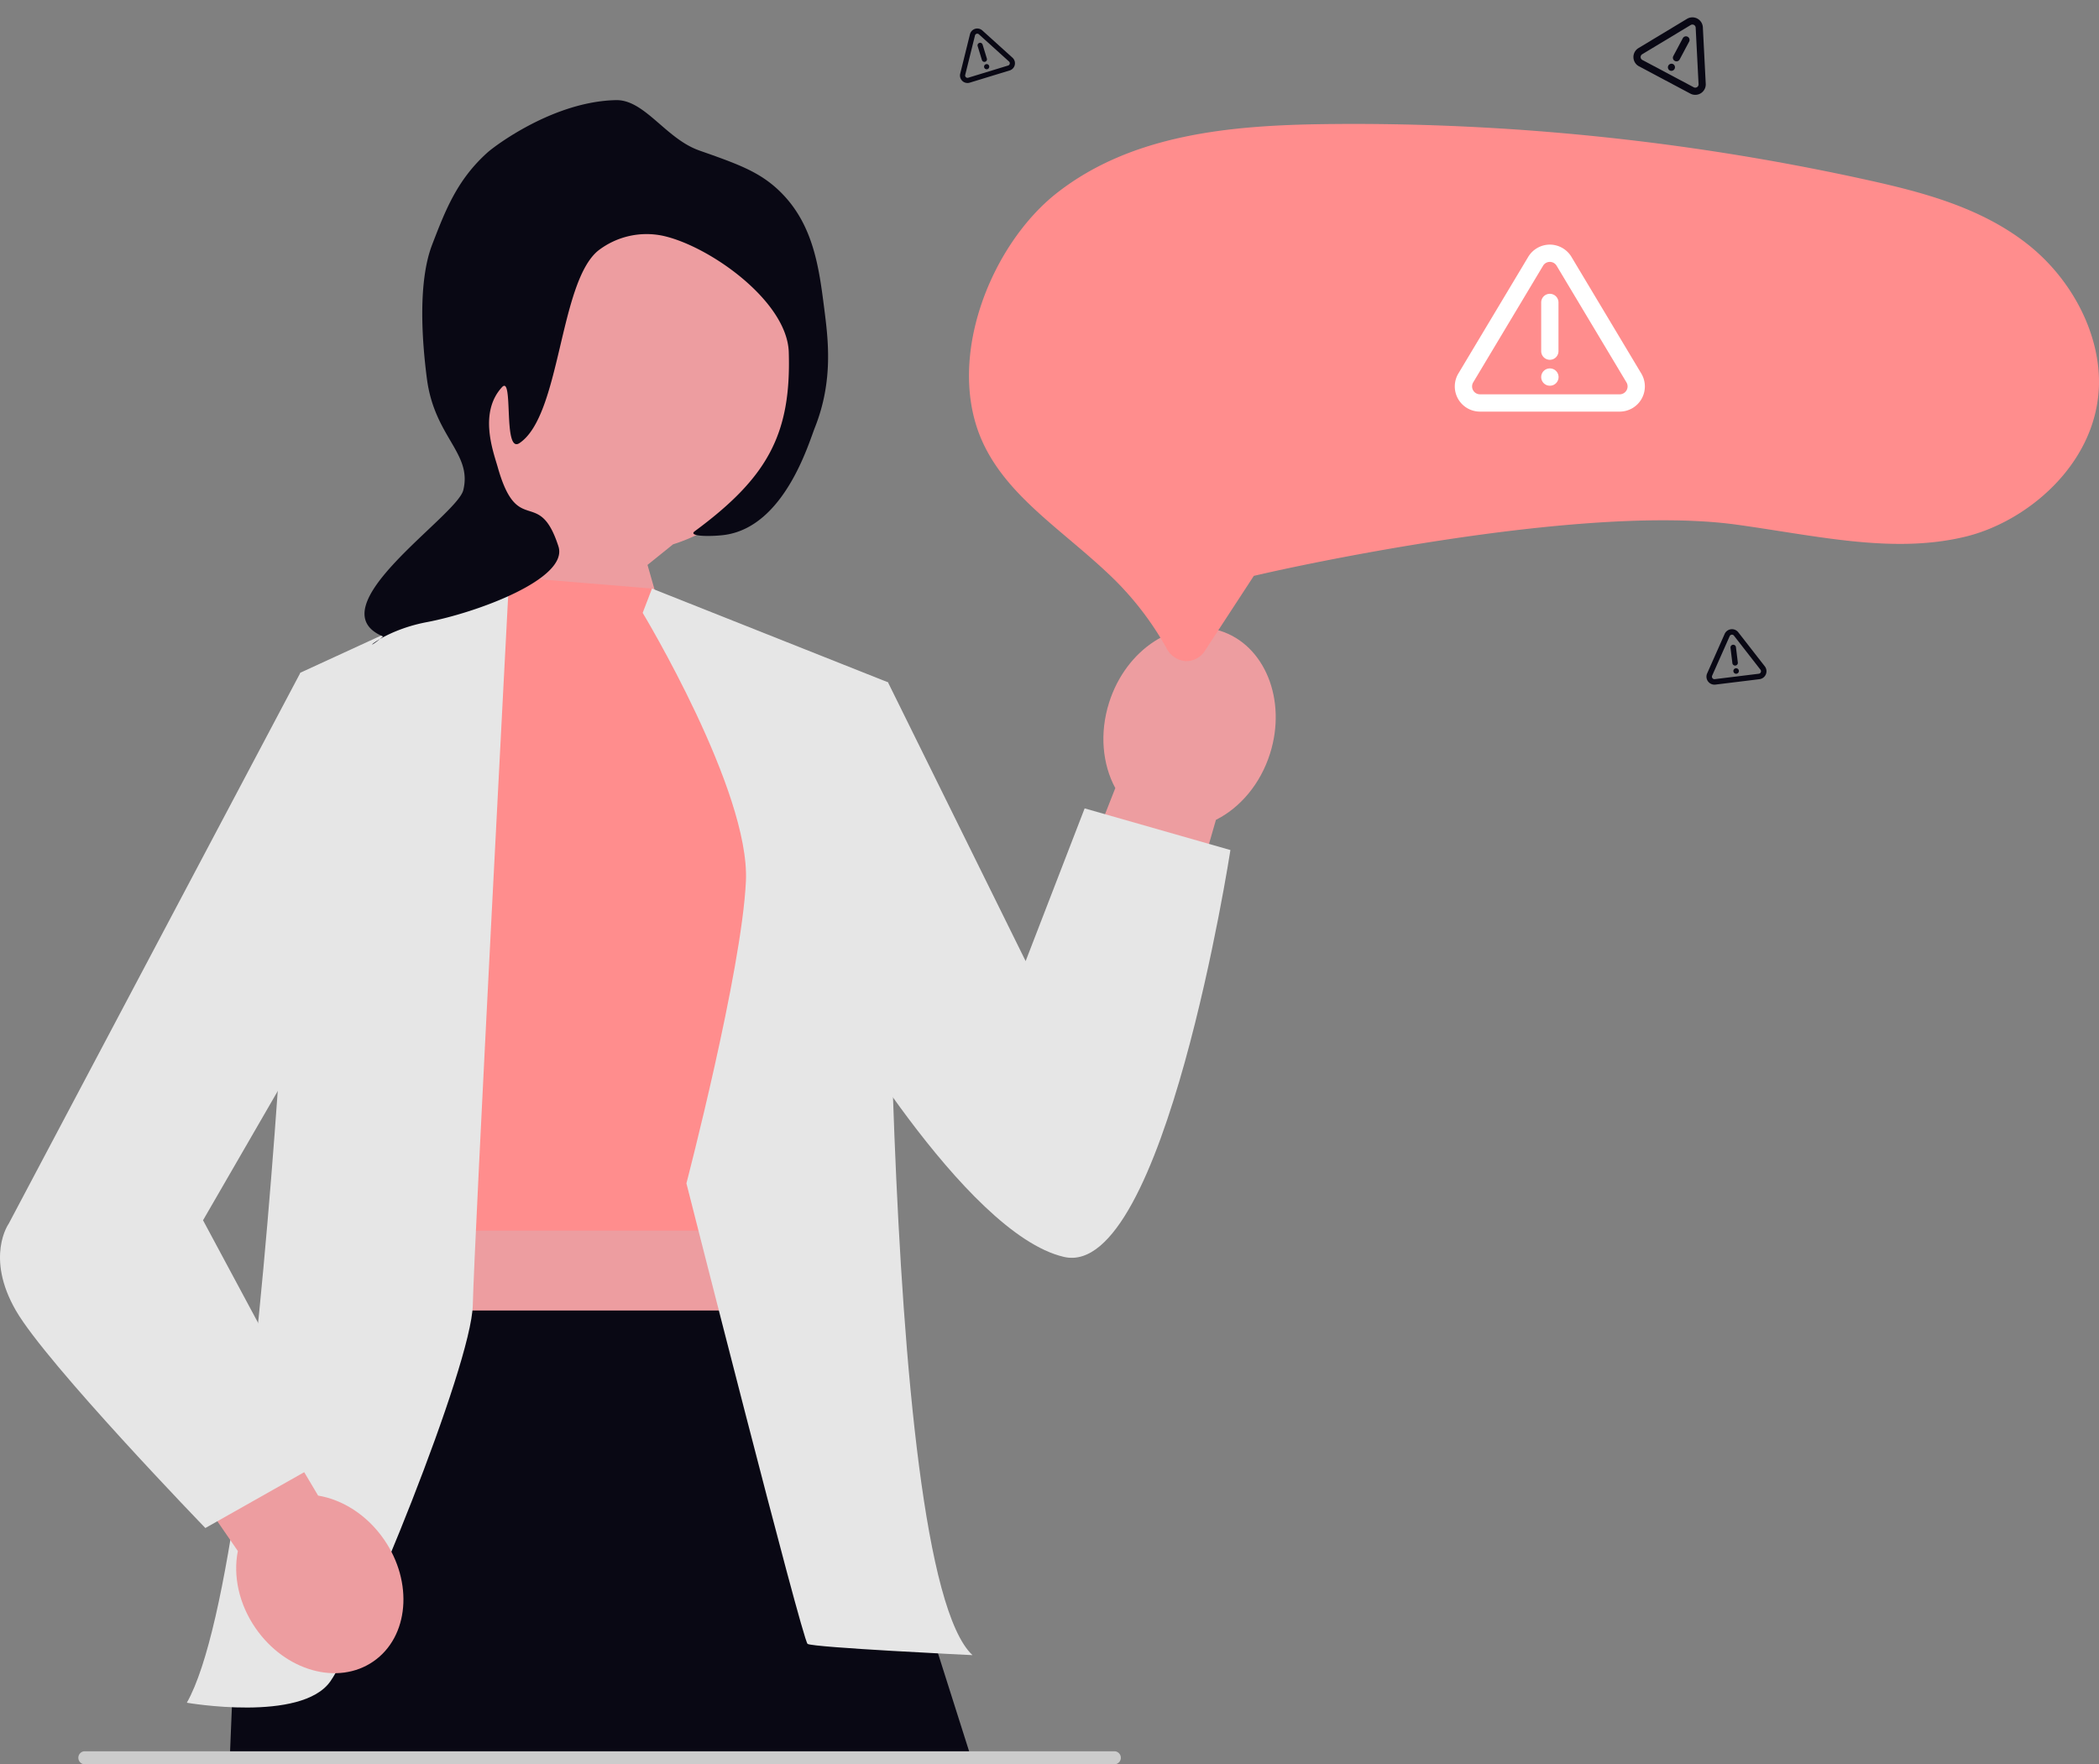 <svg xmlns="http://www.w3.org/2000/svg" width="813.04" height="683.381" viewBox="0 0 813.04 683.381" xmlns:xlink="http://www.w3.org/1999/xlink" role="img" artist="Katerina Limpitsouni" source="https://undraw.co/"><rect x="0" y="0" width="813.04" height="683.381" fill="#808080" stroke="none"/><g transform="translate(-553.48 -178.918)"><path d="M174.447,75.484a66.379,66.379,0,1,1,86.266,63.344l-9.9,7.974,17.767,62.185-20.7,14.646-65.417-54.514s14.132-18,21.711-38.3a66.307,66.307,0,0,1-29.728-55.338Z" transform="translate(553.479 250.932)" fill="#ed9da0"/><path d="M470.989,245.556,423.431,410.821l-48.1-33.379,56.676-144.191c-4.943-9.154-6.171-21.185-2.417-33.078,6.569-20.809,25.855-33.271,43.076-27.835s25.857,26.712,19.288,47.521c-3.754,11.893-11.668,21.038-20.97,25.7Z" transform="translate(553.479 250.932)" fill="#ed9da0"/><rect width="171.552" height="199.807" transform="translate(694.197 561.744)" fill="#ed9da0"/><path d="M130.186,435.608,91.274,553.849l-2.318,56.536H376.665L321.177,435.608Z" transform="translate(553.479 250.932)" fill="#090814"/><path d="M431.948,611.367H32.511a2.539,2.539,0,0,1,0-5.023H431.948a2.533,2.533,0,0,1,0,5.023Z" transform="translate(553.479 250.932)" fill="#ccc"/><path d="M198.3,151.484l-40.781,93.13,4.035,160.059H299.389l4.327-169.834-51.172-78.874Z" transform="translate(553.479 250.932)" fill="#ff8d8d"/><path d="M116.371,188.543s-11.939,342.471-44,398.987c0,0,44.3,7.72,55.57-8.247s54.727-122.271,55.2-145.813,14.086-282.1,14.086-282.1l-80.858,37.173Z" transform="translate(553.479 250.932)" fill="#e6e6e6"/><path d="M248.944,165.377l3.6-9.411,91.407,36.3S339.686,534.514,376.69,569.1c0,0-61.82-2.949-63.873-4.365s-46.934-178.392-46.934-178.392,21.395-81.986,23.046-116.993-39.986-103.97-39.986-103.97Z" transform="translate(553.479 250.932)" fill="#e6e6e6"/><path d="M320.758,198.956l23.193-6.691,53.329,108,22.855-59.155L476.6,257.247s-25.666,166.562-64.469,157.6-91.375-100.428-91.375-100.428V198.956Z" transform="translate(553.479 250.932)" fill="#e6e6e6"/><path d="M92.13,528.775,14.3,415.627l35.781-31.48L123.22,507.293c9.486,1.582,18.967,7.508,25.522,16.993,11.468,16.6,9.631,37.744-4.1,47.235S110.468,575.253,99,558.657c-6.554-9.485-8.744-20.449-6.87-29.882Z" transform="translate(553.479 250.932)" fill="#ed9da0"/><path d="M130.186,198.091l-13.815-9.549L3.361,402s-9.173,12.872,2.792,33.611S79.545,519.86,79.545,519.86l48.4-27.337-49.3-91.87,46.466-80.374,5.071-122.187Z" transform="translate(553.479 250.932)" fill="#e6e6e6"/><path d="M361.431,19.483c14.844,5.216,23.337,8.2,31.118,15.7,13.141,12.661,15.311,29.58,17.325,45.3,1.577,12.3,3.616,28.2-3.6,46.368-2.458,6.2-11.737,38.016-34.555,41.506-4.481.686-15,.865-11.97-1.374,28.067-20.72,37.4-37.423,36.419-69.358-.611-19.844-30.931-41.267-48.933-45.117a30.661,30.661,0,0,0-24.911,5.8c-15.131,12.422-14.487,63.79-30.443,74.527-6.562,4.417-2.191-26.67-6.813-21.629-9.122,9.946-3.272,25.168-1.631,30.979,7.776,27.518,15.922,7.168,23.509,30.666,4.084,12.633-31.941,25.759-50.952,29.34-18.743,3.531-26.822,13.752-16.974,5.566-26.494-11.119,28.6-46.627,31.075-56.691,3.539-14.382-11.156-20.514-14.1-43.2-2.013-15.514-3.428-37.7,2.054-51.925,5.172-13.431,9.664-25.088,21.416-35.659C282.294,17.747,305.079.489,329.24,0c11.123-.223,19.3,14.941,32.192,19.474h0Z" transform="translate(462.839 217.703)" fill="#090814"/><path d="M562.316,542.2c-.126,0-.252,0-.38-.009a9.051,9.051,0,0,1-7.429-5.025,118.731,118.731,0,0,0-21.971-28.3c-5.156-4.9-10.544-9.459-15.755-13.867-13.442-11.367-26.1-22.073-33.129-36.866-15.321-32.257,2.722-77.185,28.5-97.334,28.912-22.6,66.94-26.143,103.729-26.607q5.735-.072,11.477-.072h0a925.618,925.618,0,0,1,197.621,21.49c21.677,4.756,44.368,10.583,62.6,24.724,18.126,14.057,29.143,36.193,28.068,56.4-1.569,29.493-27.858,51.531-51.8,57.292-22.817,5.487-46.52,1.779-71.614-2.148-5.54-.866-11.268-1.763-16.932-2.542-61.56-8.462-177.2,17.621-182.1,18.735l-4.854,1.105L569.519,538a8.621,8.621,0,0,1-7.2,4.208Z" transform="translate(450.801 -107.199)" fill="#ff8d8d"/><g transform="translate(-377.562 -54.635) rotate(-17)"><path d="M12,15.637a1,1,0,0,1-1-1V9a1,1,0,0,1,2,0v5.637A1,1,0,0,1,12,15.637Z" transform="translate(1168 614.363)" fill="#090814"/><path d="M12,1.668a2.93,2.93,0,0,1,2.492,1.4l0,0L22.6,16.612l.008.014A2.914,2.914,0,0,1,20.119,21H3.882a2.914,2.914,0,0,1-2.491-4.371l.008-.014L9.489,3.1l.019-.032A2.93,2.93,0,0,1,12,1.668Zm.78,2.438A.914.914,0,0,0,11.23,4.09l-.009.015L3.12,17.631A.914.914,0,0,0,3.9,19H20.1a.914.914,0,0,0,.78-1.365Z" transform="translate(1168 615)" fill="#090814"/><path d="M12.01,17H12a1,1,0,0,1,0-2h.01a1,1,0,0,1,0,2Z" transform="translate(1168 616)" fill="#090814"/></g><g transform="translate(454.737 -914.381) rotate(28)"><g transform="translate(1169.002 616.668)"><path d="M12.394,18.642A1.394,1.394,0,0,1,11,17.249V9.394a1.394,1.394,0,0,1,2.787,0v7.855A1.394,1.394,0,0,1,12.394,18.642Z" transform="translate(2.933 -0.063)" fill="#090814"/><path d="M16.329,1.668A4.084,4.084,0,0,1,19.8,3.624l0,.006L31.1,22.494l.012.02A4.061,4.061,0,0,1,27.642,28.6H5.015a4.061,4.061,0,0,1-3.471-6.091l.011-.019L12.83,3.669l.026-.044A4.084,4.084,0,0,1,16.329,1.668Zm1.088,3.4a1.274,1.274,0,0,0-2.161-.023l-.012.021L3.953,23.913a1.274,1.274,0,0,0,1.087,1.9H27.617a1.274,1.274,0,0,0,1.087-1.9Z" transform="translate(-1.002 -1.668)" fill="#090814"/><path d="M12.408,17.787h-.014a1.394,1.394,0,0,1,0-2.787h.014a1.394,1.394,0,0,1,0,2.787Z" transform="translate(2.933 4.973)" fill="#090814"/></g></g><g transform="translate(-23.074 -45.527) rotate(-7)"><g transform="translate(1169.002 616.668)"><path d="M12.063,16.117A1.063,1.063,0,0,1,11,15.054V9.063a1.063,1.063,0,0,1,2.126,0v5.991A1.063,1.063,0,0,1,12.063,16.117Z" transform="translate(-0.373 -1.946)" fill="#090814"/><path d="M12.692,1.668A3.115,3.115,0,0,1,15.341,3.16l0,0L23.96,17.553l.009.015a3.1,3.1,0,0,1-2.648,4.644H4.063a3.1,3.1,0,0,1-2.648-4.646l.009-.015,8.6-14.358.02-.034A3.115,3.115,0,0,1,12.692,1.668Zm.83,2.592a.972.972,0,0,0-1.648-.017l-.009.016L3.253,18.635a.972.972,0,0,0,.829,1.451H21.3a.972.972,0,0,0,.829-1.45Z" transform="translate(-1.002 -1.668)" fill="#090814"/><path d="M12.074,17.126h-.011a1.063,1.063,0,1,1,0-2.126h.011a1.063,1.063,0,1,1,0,2.126Z" transform="translate(-0.373 0.234)" fill="#090814"/></g></g><g transform="translate(-52.001 -343.001)"><g transform="translate(1169.002 616.668)"><path d="M14.346,33.556A3.346,3.346,0,0,1,11,30.209V11.346a3.346,3.346,0,0,1,6.693,0V30.209A3.346,3.346,0,0,1,14.346,33.556Z" transform="translate(22.457 11.059)" fill="#fff"/><path d="M37.806,1.668a9.806,9.806,0,0,1,8.34,4.7l.009.015,27.126,45.3.028.048a9.751,9.751,0,0,1-8.335,14.622H10.639A9.751,9.751,0,0,1,2.3,51.72l.027-.046L29.4,6.473q.03-.054.062-.107A9.806,9.806,0,0,1,37.806,1.668Zm2.612,8.16a3.059,3.059,0,0,0-5.189-.055l-.03.051L8.089,55.086a3.059,3.059,0,0,0,2.61,4.569H64.913a3.059,3.059,0,0,0,2.609-4.566Z" transform="translate(-1.002 -1.668)" fill="#fff"/><path d="M14.38,21.693h-.033a3.346,3.346,0,0,1,0-6.693h.033a3.346,3.346,0,1,1,0,6.693Z" transform="translate(22.457 32.961)" fill="#fff"/></g></g></g></svg>